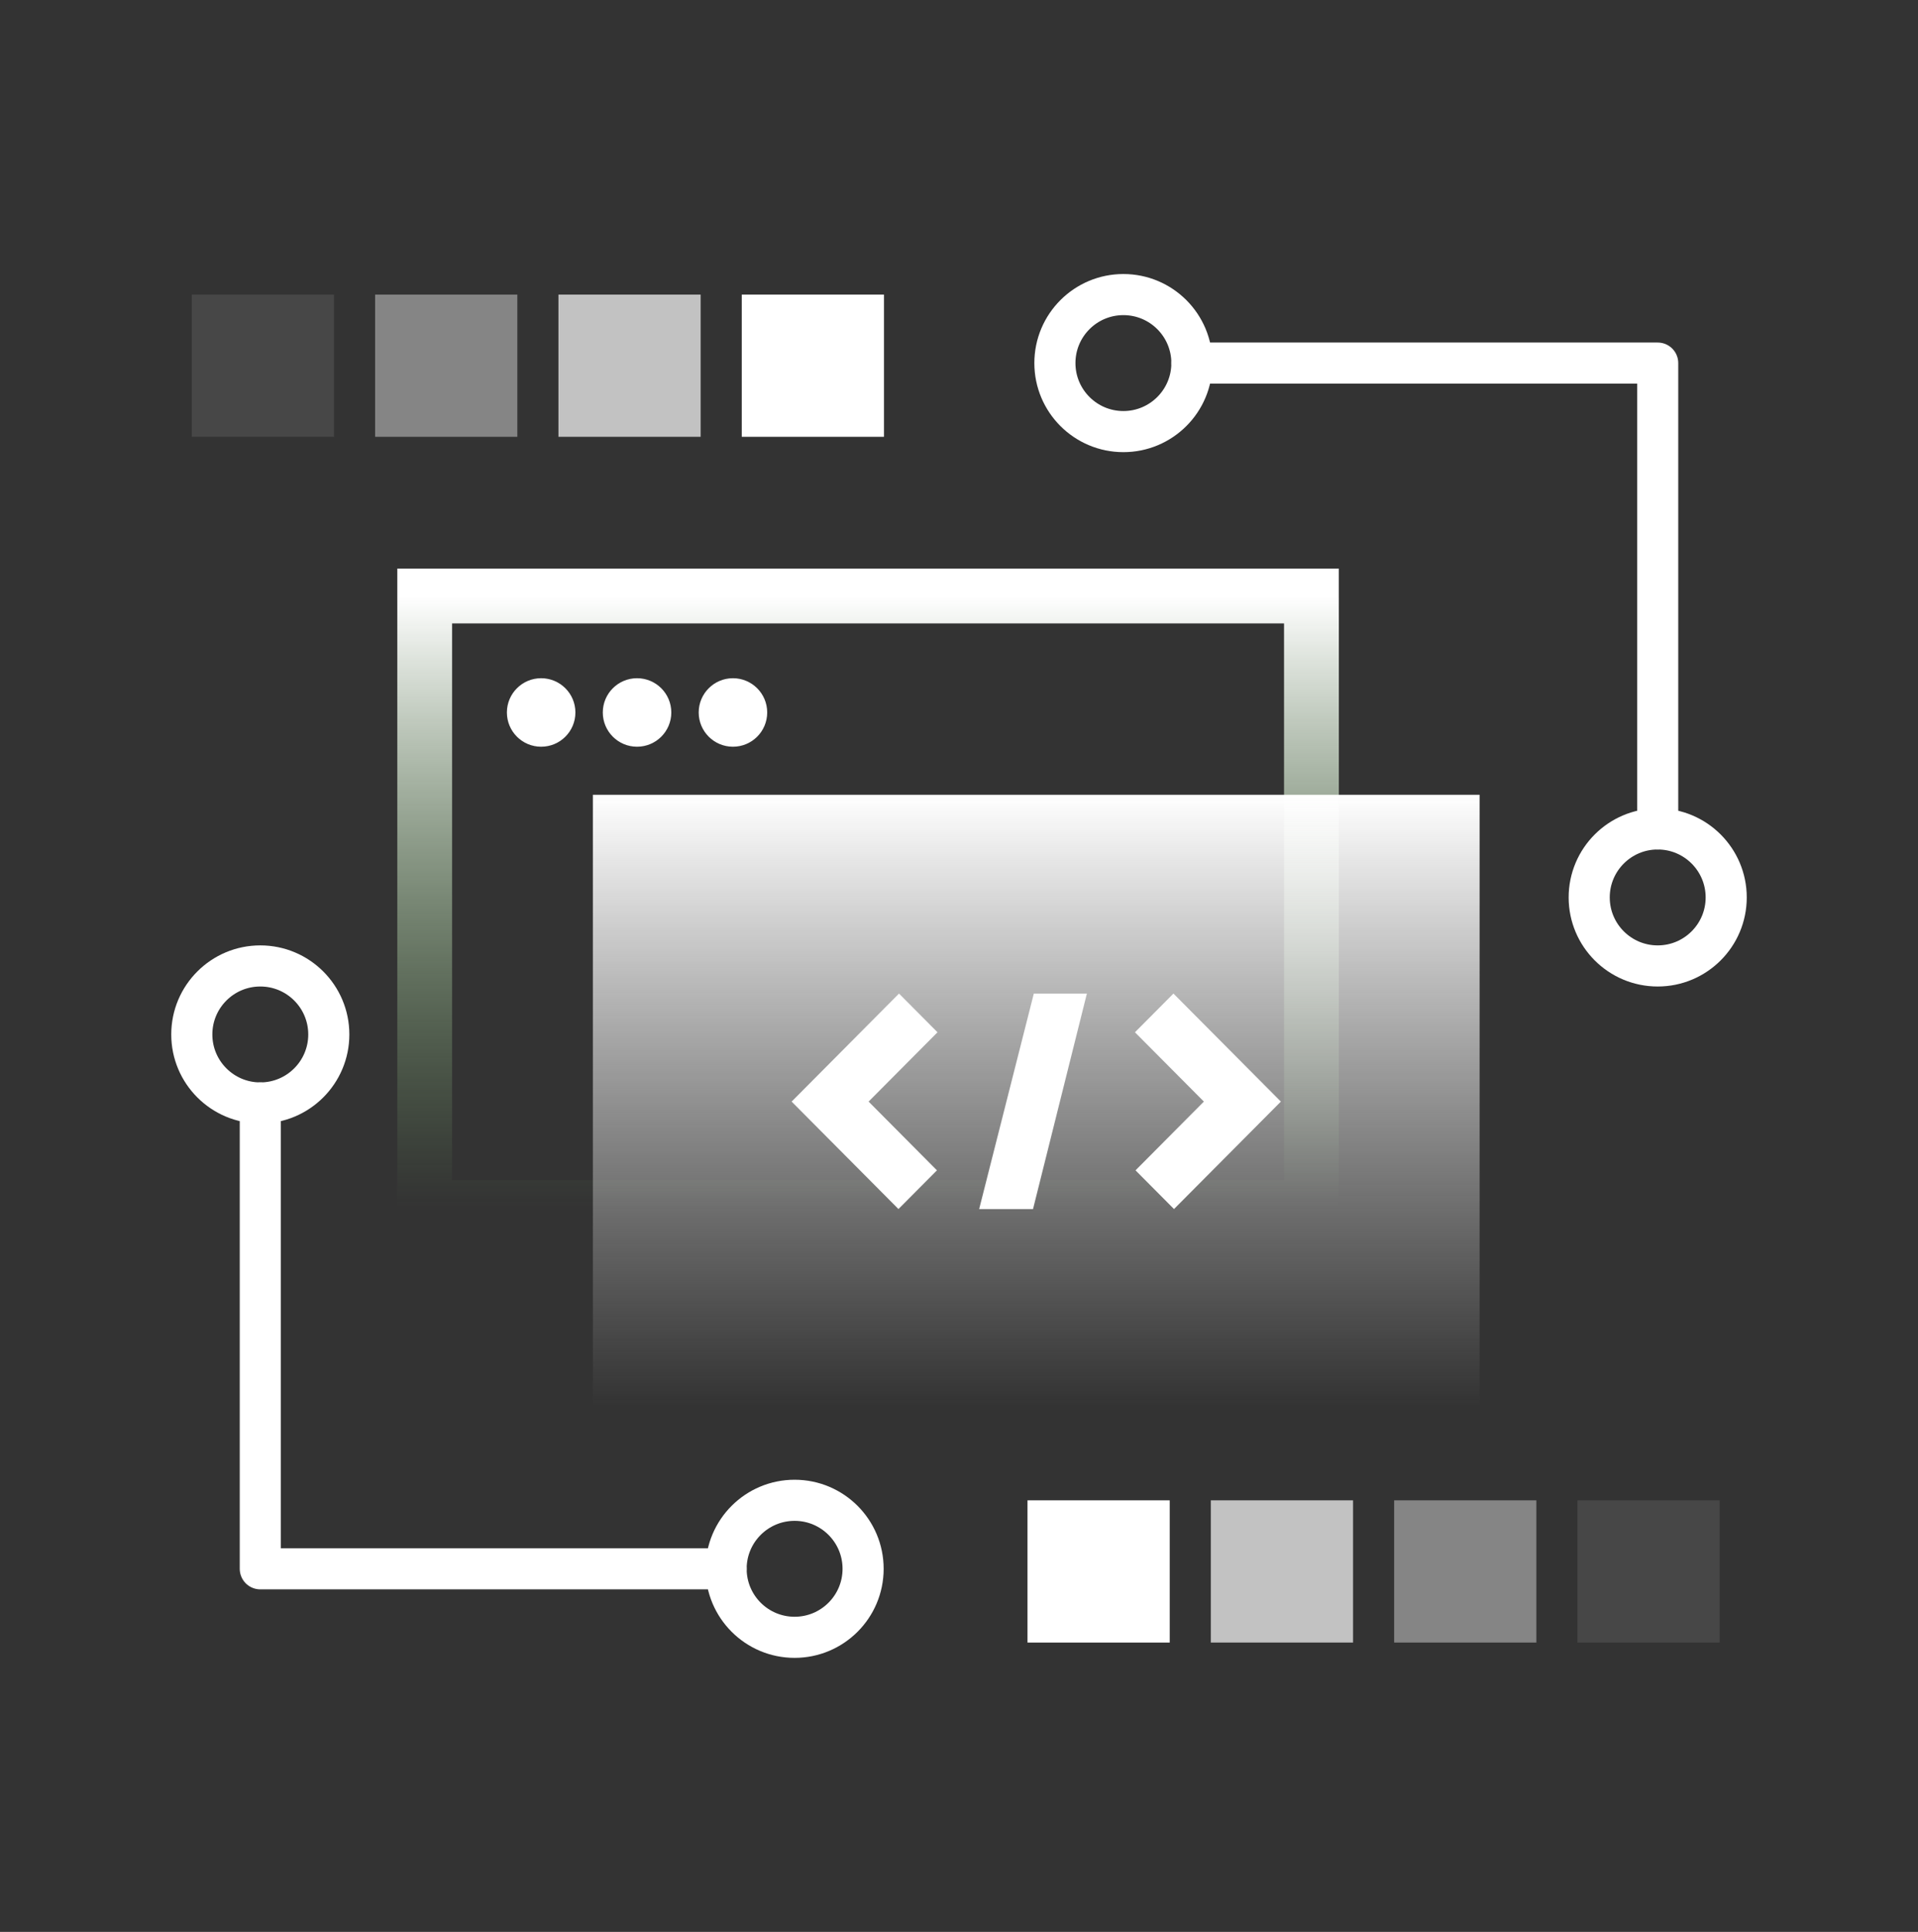 <svg width="140" height="141" viewBox="0 0 140 141" fill="none" xmlns="http://www.w3.org/2000/svg">
<rect x="0" y="0" width="140" height="141" fill="#333333" stroke="none"/>
<rect x="31" y="43.5" width="64.725" height="44.638" stroke="url(#paint0_linear_981_7610)" stroke-width="4"/>
<rect x="43.275" y="58.008" width="64.725" height="44.638" fill="url(#paint1_linear_981_7610)"/>
<path fill-rule="evenodd" clip-rule="evenodd" d="M85.694 88.243L82.885 85.418L87.874 80.4L82.844 75.341L85.653 72.516L93.493 80.4L85.694 88.243ZM65.581 88.243L57.783 80.4L65.622 72.516L68.431 75.341L63.401 80.4L68.39 85.418L65.581 88.243ZM71.471 88.245H75.403L79.335 72.516H75.461L71.471 88.245Z" fill="white"/>
<circle cx="39.5" cy="52" r="2.5" fill="white"/>
<circle cx="46.5" cy="52" r="2.5" fill="white"/>
<circle cx="53.5" cy="52" r="2.5" fill="white"/>
<path d="M19 80.5V114.5H53" stroke="white" stroke-width="3" stroke-linecap="round" stroke-linejoin="round"/>
<path fill-rule="evenodd" clip-rule="evenodd" d="M58 119.5C55.239 119.5 53 117.261 53 114.5C53 111.739 55.239 109.5 58 109.5C60.761 109.5 63 111.739 63 114.5C63 117.261 60.761 119.5 58 119.5Z" stroke="white" stroke-width="3"/>
<path fill-rule="evenodd" clip-rule="evenodd" d="M19 80.5C16.239 80.5 14 78.261 14 75.5C14 72.739 16.239 70.5 19 70.5C21.761 70.5 24 72.739 24 75.5C24 78.261 21.761 80.5 19 80.5Z" stroke="white" stroke-width="3"/>
<path d="M121 60.5V26.5H87" stroke="white" stroke-width="3" stroke-linecap="round" stroke-linejoin="round"/>
<path fill-rule="evenodd" clip-rule="evenodd" d="M82 21.5C84.761 21.5 87 23.739 87 26.5C87 29.261 84.761 31.5 82 31.5C79.239 31.5 77 29.261 77 26.5C77 23.739 79.239 21.5 82 21.5Z" stroke="white" stroke-width="3"/>
<path fill-rule="evenodd" clip-rule="evenodd" d="M121 60.5C123.761 60.5 126 62.739 126 65.5C126 68.261 123.761 70.5 121 70.5C118.239 70.5 116 68.261 116 65.5C116 62.739 118.239 60.5 121 60.5Z" stroke="white" stroke-width="3"/>
<rect opacity="0.1" width="10.381" height="10.381" transform="matrix(0 -1 -1 0 125.524 119.883)" fill="white"/>
<rect opacity="0.4" width="10.381" height="10.381" transform="matrix(0 -1 -1 0 112.143 119.883)" fill="white"/>
<rect opacity="0.7" width="10.381" height="10.381" transform="matrix(0 -1 -1 0 98.762 119.883)" fill="white"/>
<rect width="10.381" height="10.381" transform="matrix(0 -1 -1 0 85.381 119.883)" fill="white"/>
<rect opacity="0.1" width="10.381" height="10.381" transform="matrix(0 1 1 0 14 21.5)" fill="white"/>
<rect opacity="0.4" width="10.381" height="10.381" transform="matrix(0 1 1 0 27.381 21.5)" fill="white"/>
<rect opacity="0.7" width="10.381" height="10.381" transform="matrix(0 1 1 0 40.762 21.5)" fill="white"/>
<rect width="10.381" height="10.381" transform="matrix(0 1 1 0 54.143 21.5)" fill="white"/>
<defs>
<linearGradient id="paint0_linear_981_7610" x1="63.362" y1="43.5" x2="63.362" y2="88.138" gradientUnits="userSpaceOnUse">
<stop stop-color="white"/>
<stop offset="1" stop-color="#7AB66B" stop-opacity="0"/>
</linearGradient>
<linearGradient id="paint1_linear_981_7610" x1="75.638" y1="58.008" x2="75.638" y2="102.645" gradientUnits="userSpaceOnUse">
<stop stop-color="white"/>
<stop offset="1" stop-color="#DEDEDE" stop-opacity="0"/>
</linearGradient>
</defs>
</svg>
